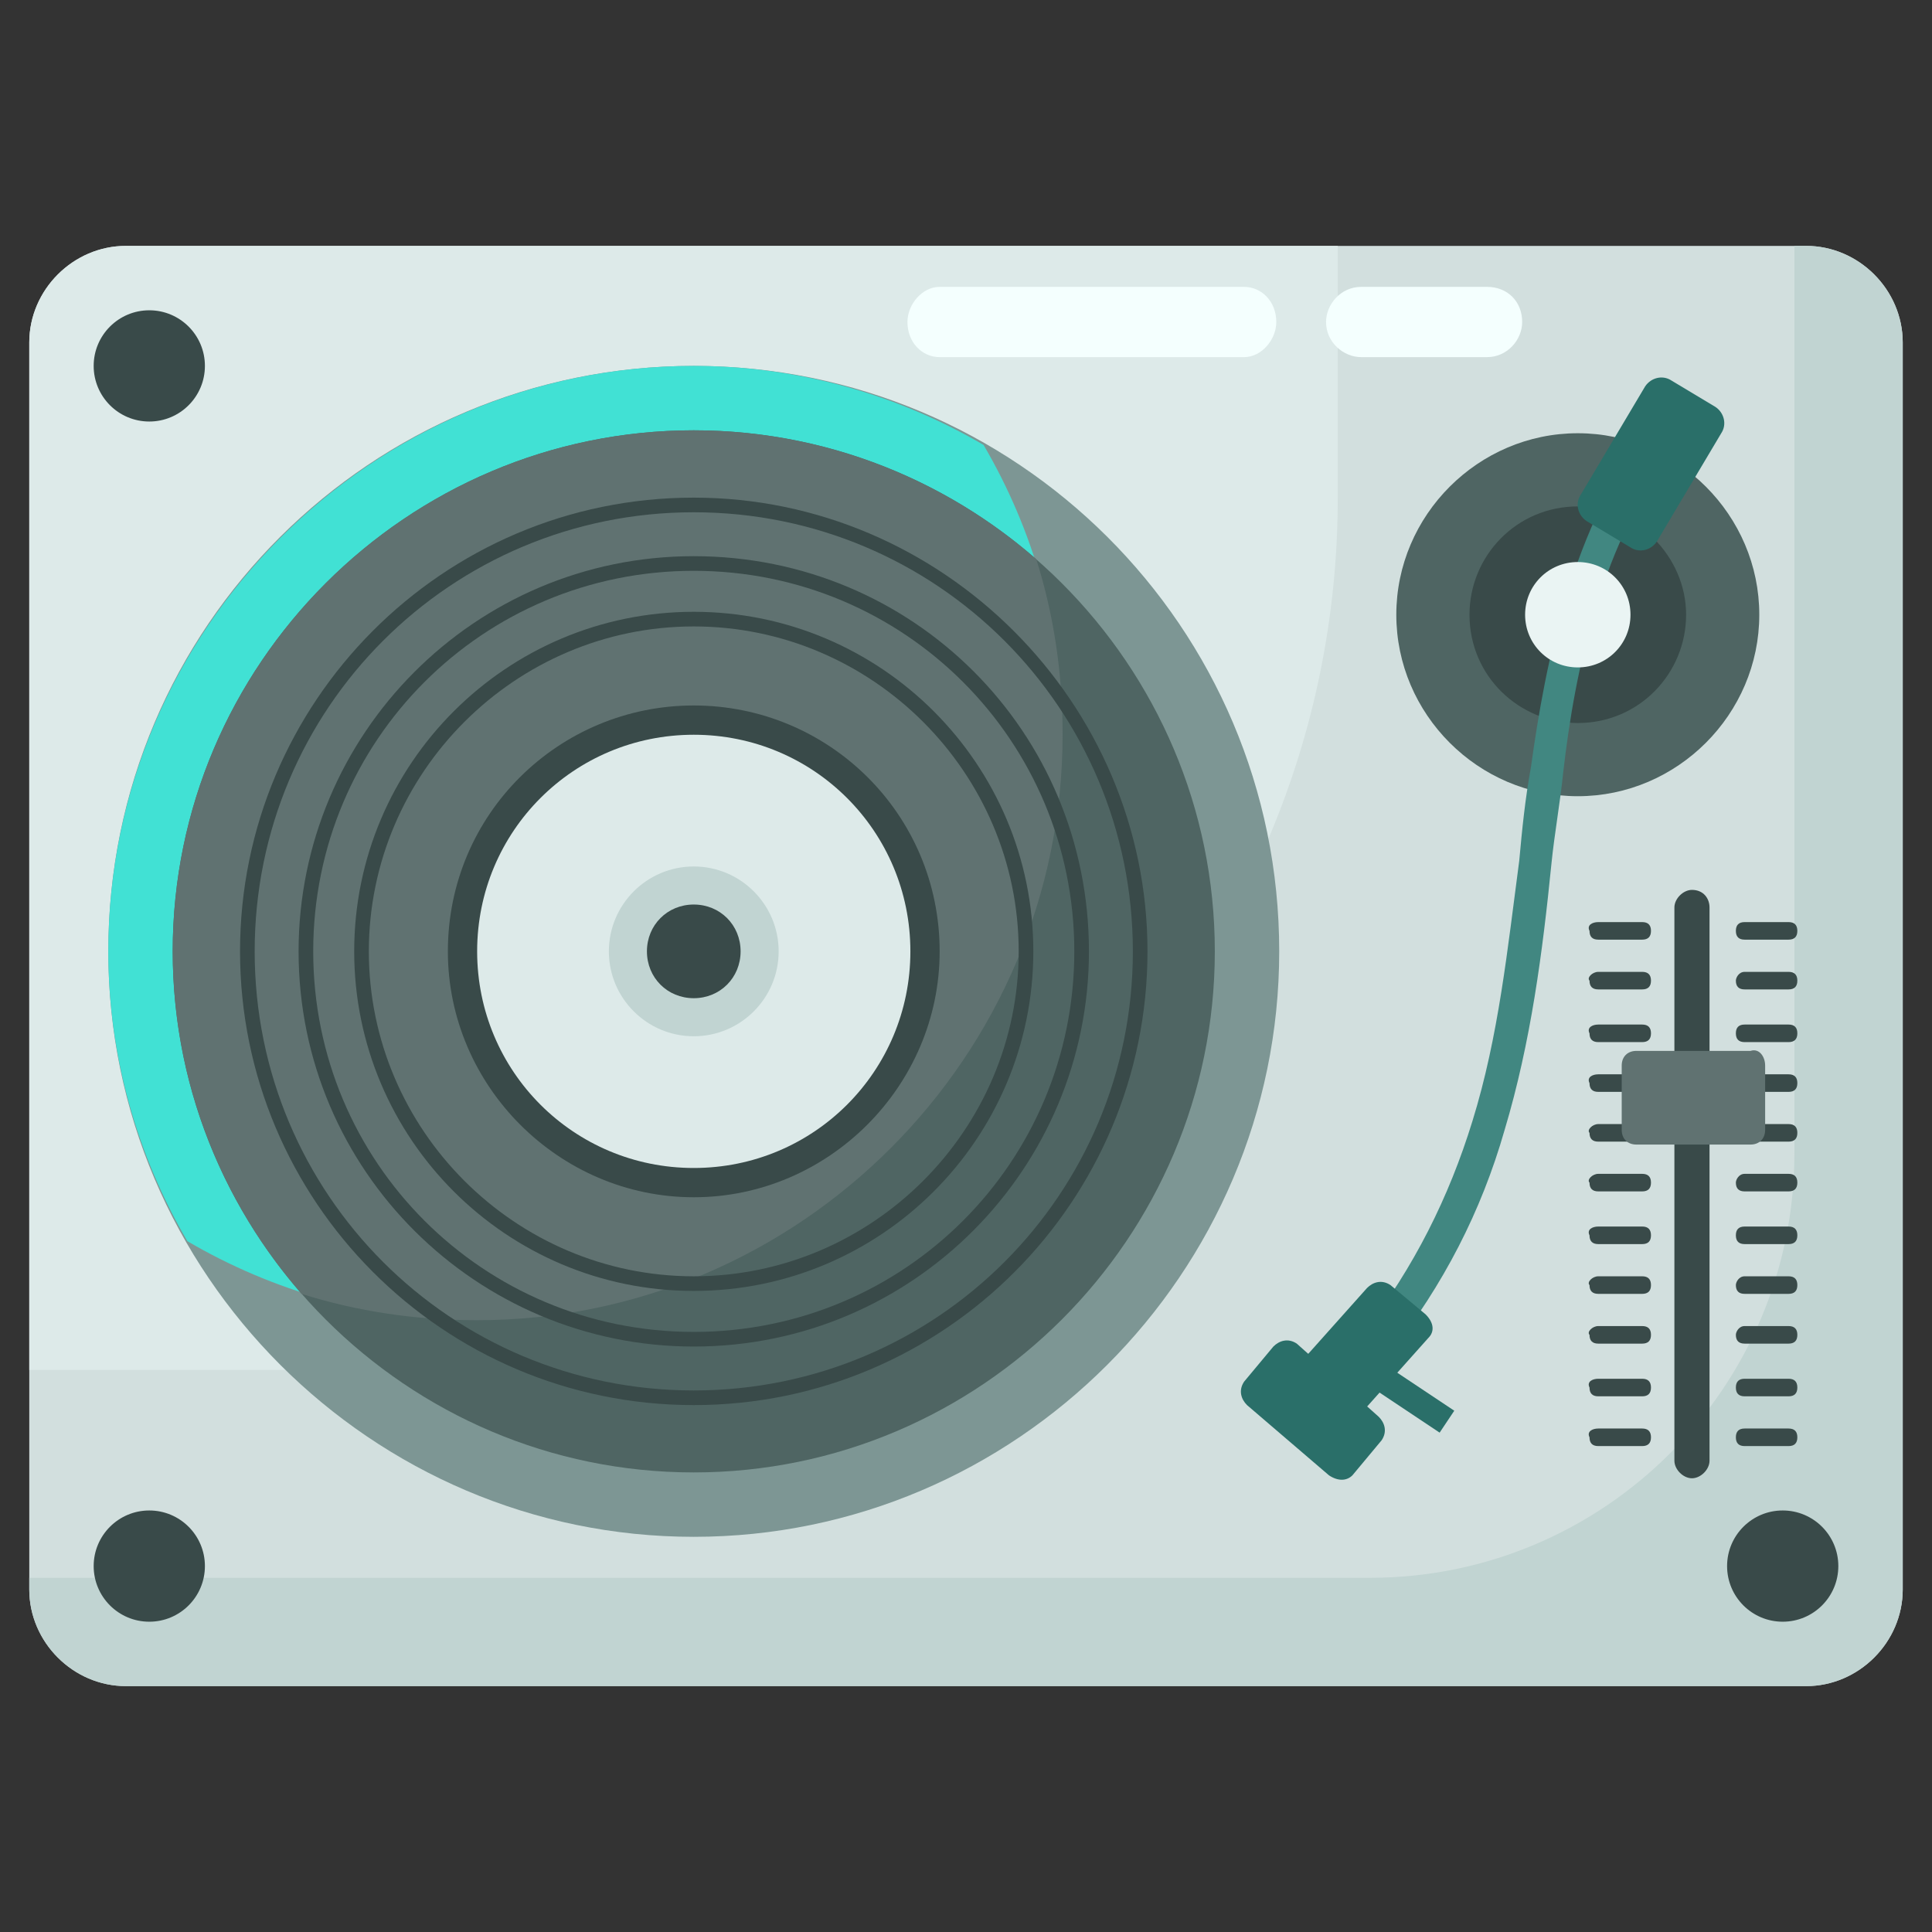 <svg xmlns="http://www.w3.org/2000/svg" viewBox="0 0 66 66"><rect x="0" y="0" width="66" height="66" fill="#333333" stroke="none"/><path fill="#d2dfde" d="M65 11.7v42.6c0 1.8-1.5 3.3-3.3 3.3H4.3c-1.8 0-3.3-1.5-3.3-3.3V11.7c0-1.8 1.5-3.3 3.3-3.3h57.4c1.8 0 3.3 1.5 3.3 3.3z" class="colordfd9d2 svgShape"></path><path fill="#4f6563" d="M60.1 21c0 3.4-2.8 6.2-6.2 6.2-3.4 0-6.2-2.8-6.2-6.2 0-3.4 2.8-6.2 6.2-6.2 3.4 0 6.2 2.8 6.2 6.2z" class="color4f6555 svgShape"></path><path fill="#394a49" d="M57.6 21c0 2-1.6 3.7-3.7 3.7-2 0-3.7-1.6-3.7-3.7 0-2 1.6-3.7 3.7-3.7 2 0 3.7 1.7 3.7 3.7z" class="color394a39 svgShape"></path><path fill="#ddeae9" d="M45.7 8.4V17c0 16.4-13.3 29.8-29.8 29.8H1V11.7c0-1.8 1.5-3.3 3.3-3.3h41.4z" class="coloreae4dd svgShape"></path><path fill="#c1d4d2" d="M65 11.7v42.6c0 1.8-1.5 3.3-3.3 3.3H4.3c-1.8 0-3.3-1.5-3.3-3.3v-.4h45.8c8 0 14.5-6.5 14.5-14.5v-31h.4c1.8 0 3.3 1.5 3.3 3.3z" class="colord4cdc1 svgShape"></path><path fill="#7d9694" d="M43.7 32.5c0 11-9 20-20 20s-20-9-20-20c0-11.1 9-20 20-20s20 8.9 20 20z" class="color86967d svgShape"></path><path fill="#41e1d4" d="M36.3 25.1c0 11-9 20-20 20-3.6 0-7-1-9.9-2.7-1.7-2.9-2.7-6.3-2.7-9.9 0-11 9-20 20-20 3.6 0 7 1 9.9 2.7 1.7 2.9 2.7 6.3 2.7 9.9z" class="colora7aa93 svgShape"></path><path fill="#4f6563" d="M41.5 32.5c0 9.8-8 17.8-17.8 17.8s-17.8-8-17.8-17.8 8-17.8 17.8-17.8 17.8 8 17.8 17.8z" class="color4f6555 svgShape"></path><path fill="#607271" d="M36.3 25.1c0 11-9 20-20 20-2.1 0-4.1-.3-6-.9-2.7-3.1-4.4-7.2-4.4-11.7 0-9.8 8-17.8 17.8-17.8 4.5 0 8.6 1.7 11.7 4.4.6 1.9.9 3.9.9 6z" class="color607264 svgShape"></path><path fill="#394a49" d="M23.7 17c-8.6 0-15.5 7-15.5 15.5S15.1 48 23.7 48s15.5-7 15.5-15.5S32.2 17 23.7 17zm0 30.5c-8.3 0-15-6.7-15-15s6.7-15 15-15 15 6.7 15 15-6.7 15-15 15z" class="color394a39 svgShape"></path><path fill="#394a49" d="M23.7 20.9c-6.4 0-11.6 5.2-11.6 11.6 0 6.4 5.2 11.6 11.6 11.6 6.4 0 11.6-5.2 11.6-11.6 0-6.4-5.2-11.6-11.6-11.6zm0 22.7c-6.1 0-11.1-5-11.1-11.1s5-11.1 11.1-11.1 11.1 5 11.1 11.1-5 11.1-11.1 11.1z" class="color394a39 svgShape"></path><path fill="#394a49" d="M23.7 19c-7.5 0-13.5 6.1-13.5 13.5C10.2 40 16.3 46 23.7 46c7.5 0 13.5-6.1 13.5-13.5 0-7.5-6-13.5-13.5-13.5zm0 26.5c-7.2 0-13-5.8-13-13s5.8-13 13-13 13 5.8 13 13-5.8 13-13 13z" class="color394a39 svgShape"></path><path fill="#394a49" d="M32.1 32.5c0 4.6-3.8 8.4-8.4 8.4-4.6 0-8.4-3.8-8.4-8.4 0-4.7 3.8-8.4 8.4-8.4 4.6 0 8.4 3.7 8.4 8.4z" class="color394a39 svgShape"></path><path fill="#ddeae9" d="M31.1 32.5c0 4.1-3.3 7.4-7.4 7.4-4.1 0-7.4-3.3-7.4-7.4 0-4.1 3.3-7.4 7.4-7.4 4.1 0 7.4 3.3 7.4 7.4z" class="coloreae4dd svgShape"></path><path fill="#c1d4d2" d="M26.6 32.5c0 1.6-1.3 2.9-2.9 2.9-1.6 0-2.9-1.3-2.9-2.9 0-1.6 1.3-2.9 2.9-2.9 1.6 0 2.9 1.3 2.9 2.9z" class="colord4cdc1 svgShape"></path><path fill="#394a49" d="M25.3 32.5c0 .9-.7 1.6-1.6 1.6-.9 0-1.6-.7-1.6-1.6 0-.9.7-1.6 1.6-1.6.9 0 1.6.7 1.6 1.6z" class="color394a39 svgShape"></path><circle cx="5.1" cy="12.5" r="1.9" fill="#394a49" class="color394a39 svgShape"></circle><circle cx="5.1" cy="53.5" r="1.9" fill="#394a49" class="color394a39 svgShape"></circle><circle cx="60.9" cy="53.5" r="1.9" fill="#394a49" class="color394a39 svgShape"></circle><path fill="#418781" d="m47.5 46.2-.9-.7c1.7-2.2 2.9-4.6 3.7-7.2.9-2.9 1.2-5.9 1.6-8.9.1-1.1.2-2.1.4-3.2.5-3.6 1.4-8.2 4.1-11.7l.9.7c-2.6 3.3-3.5 7.7-3.9 11.2-.1 1-.3 2.1-.4 3.1-.3 3-.7 6.1-1.6 9.1-.8 2.8-2.1 5.3-3.9 7.6z" class="color874b41 svgShape"></path><path fill="#2a6f69" d="m58.8 14.8-2.2 3.7c-.2.3-.6.4-.9.2l-1.5-.9c-.3-.2-.4-.6-.2-.9l2.2-3.7c.2-.3.6-.4.9-.2l1.5.9c.3.2.4.6.2.9zm-10 30.9-2.5 2.8c-.2.2-.5.3-.8.1l-1.2-1c-.2-.2-.3-.5-.1-.8l2.5-2.8c.2-.2.5-.3.8-.1l1.2 1c.3.3.3.6.1.8z" class="color6f362a svgShape"></path><path fill="#2a6f69" d="M45.4 50.4 42.6 48c-.2-.2-.3-.5-.1-.8l1-1.2c.2-.2.5-.3.8-.1l2.8 2.5c.2.2.3.5.1.8l-1 1.2c-.2.2-.5.2-.8 0z" class="color6f362a svgShape"></path><path fill="#f4fffe" d="M52 11c0 .6-.5 1.2-1.2 1.2h-4.3c-.6 0-1.2-.5-1.2-1.2 0-.6.5-1.2 1.2-1.2h4.3c.7 0 1.2.5 1.2 1.2zm-8.4 0c0 .6-.5 1.2-1.1 1.2H32.1c-.6 0-1.1-.5-1.1-1.2 0-.6.5-1.2 1.1-1.2h10.4c.6 0 1.1.5 1.1 1.2z" class="colorfffbf4 svgShape"></path><path fill="#2a6f69" d="m46.435 47.111.499-.749 2.746 1.83-.5.749z" class="color6f362a svgShape"></path><path fill="#eaf4f3" d="M55.7 21c0 1-.8 1.8-1.8 1.8s-1.8-.8-1.8-1.8.8-1.8 1.8-1.8 1.8.8 1.8 1.8z" class="colorf4efea svgShape"></path><path fill="#394a49" d="M58.4 31v18.9c0 .3-.3.6-.6.6s-.6-.3-.6-.6V31c0-.3.3-.6.6-.6.4 0 .6.3.6.6zM59.6 31.5h1.5c.2 0 .3.1.3.3 0 .2-.1.3-.3.3h-1.5c-.2 0-.3-.1-.3-.3 0-.2.1-.3.3-.3zm0 1.7h1.5c.2 0 .3.1.3.3 0 .2-.1.3-.3.3h-1.5c-.2 0-.3-.1-.3-.3 0-.1.1-.3.3-.3zm0 1.8h1.5c.2 0 .3.1.3.3 0 .2-.1.3-.3.3h-1.5c-.2 0-.3-.1-.3-.3 0-.2.1-.3.3-.3zm0 1.7h1.5c.2 0 .3.1.3.3 0 .2-.1.3-.3.3h-1.5c-.2 0-.3-.1-.3-.3 0-.2.1-.3.3-.3zm0 1.7h1.5c.2 0 .3.1.3.3 0 .2-.1.3-.3.3h-1.5c-.2 0-.3-.1-.3-.3 0-.1.1-.3.3-.3zm0 1.7h1.5c.2 0 .3.1.3.3 0 .2-.1.3-.3.3h-1.5c-.2 0-.3-.1-.3-.3 0-.1.1-.3.3-.3zm0 1.8h1.5c.2 0 .3.1.3.3 0 .2-.1.3-.3.3h-1.5c-.2 0-.3-.1-.3-.3 0-.2.1-.3.3-.3zm0 1.7h1.5c.2 0 .3.1.3.3 0 .2-.1.3-.3.3h-1.5c-.2 0-.3-.1-.3-.3 0-.1.1-.3.3-.3zm0 1.7h1.5c.2 0 .3.1.3.3 0 .2-.1.3-.3.3h-1.5c-.2 0-.3-.1-.3-.3 0-.1.1-.3.3-.3zm0 1.8h1.5c.2 0 .3.1.3.3 0 .2-.1.3-.3.3h-1.5c-.2 0-.3-.1-.3-.3 0-.2.1-.3.3-.3zm0 1.7h1.5c.2 0 .3.1.3.3 0 .2-.1.3-.3.3h-1.5c-.2 0-.3-.1-.3-.3 0-.2.1-.3.3-.3zM54.6 31.5h1.5c.2 0 .3.1.3.3 0 .2-.1.3-.3.3h-1.5c-.2 0-.3-.1-.3-.3-.1-.2.1-.3.3-.3zm0 1.7h1.5c.2 0 .3.1.3.3 0 .2-.1.3-.3.3h-1.5c-.2 0-.3-.1-.3-.3-.1-.1.1-.3.3-.3zm0 1.8h1.5c.2 0 .3.1.3.3 0 .2-.1.3-.3.3h-1.5c-.2 0-.3-.1-.3-.3-.1-.2.1-.3.3-.3zm0 1.7h1.5c.2 0 .3.1.3.3 0 .2-.1.3-.3.3h-1.5c-.2 0-.3-.1-.3-.3-.1-.2.1-.3.3-.3zm0 1.7h1.5c.2 0 .3.1.3.3 0 .2-.1.3-.3.3h-1.5c-.2 0-.3-.1-.3-.3-.1-.1.1-.3.3-.3zm0 1.7h1.5c.2 0 .3.1.3.3 0 .2-.1.3-.3.3h-1.5c-.2 0-.3-.1-.3-.3-.1-.1.1-.3.3-.3zm0 1.8h1.5c.2 0 .3.1.3.3 0 .2-.1.3-.3.3h-1.5c-.2 0-.3-.1-.3-.3-.1-.2.1-.3.3-.3zm0 1.7h1.5c.2 0 .3.1.3.3 0 .2-.1.3-.3.3h-1.5c-.2 0-.3-.1-.3-.3-.1-.1.1-.3.3-.3zm0 1.7h1.5c.2 0 .3.1.3.3 0 .2-.1.3-.3.3h-1.5c-.2 0-.3-.1-.3-.3-.1-.1.1-.3.3-.3zm0 1.8h1.5c.2 0 .3.1.3.3 0 .2-.1.3-.3.3h-1.5c-.2 0-.3-.1-.3-.3-.1-.2.1-.3.3-.3zm0 1.7h1.5c.2 0 .3.1.3.3 0 .2-.1.3-.3.3h-1.5c-.2 0-.3-.1-.3-.3-.1-.2.1-.3.3-.3z" class="color394a39 svgShape"></path><path fill="#607271" d="M60.3 36.4v2.2c0 .3-.2.5-.5.5h-3.9c-.3 0-.5-.2-.5-.5v-2.2c0-.3.2-.5.5-.5h3.9c.3-.1.5.2.5.5z" class="color607264 svgShape"></path></svg>
